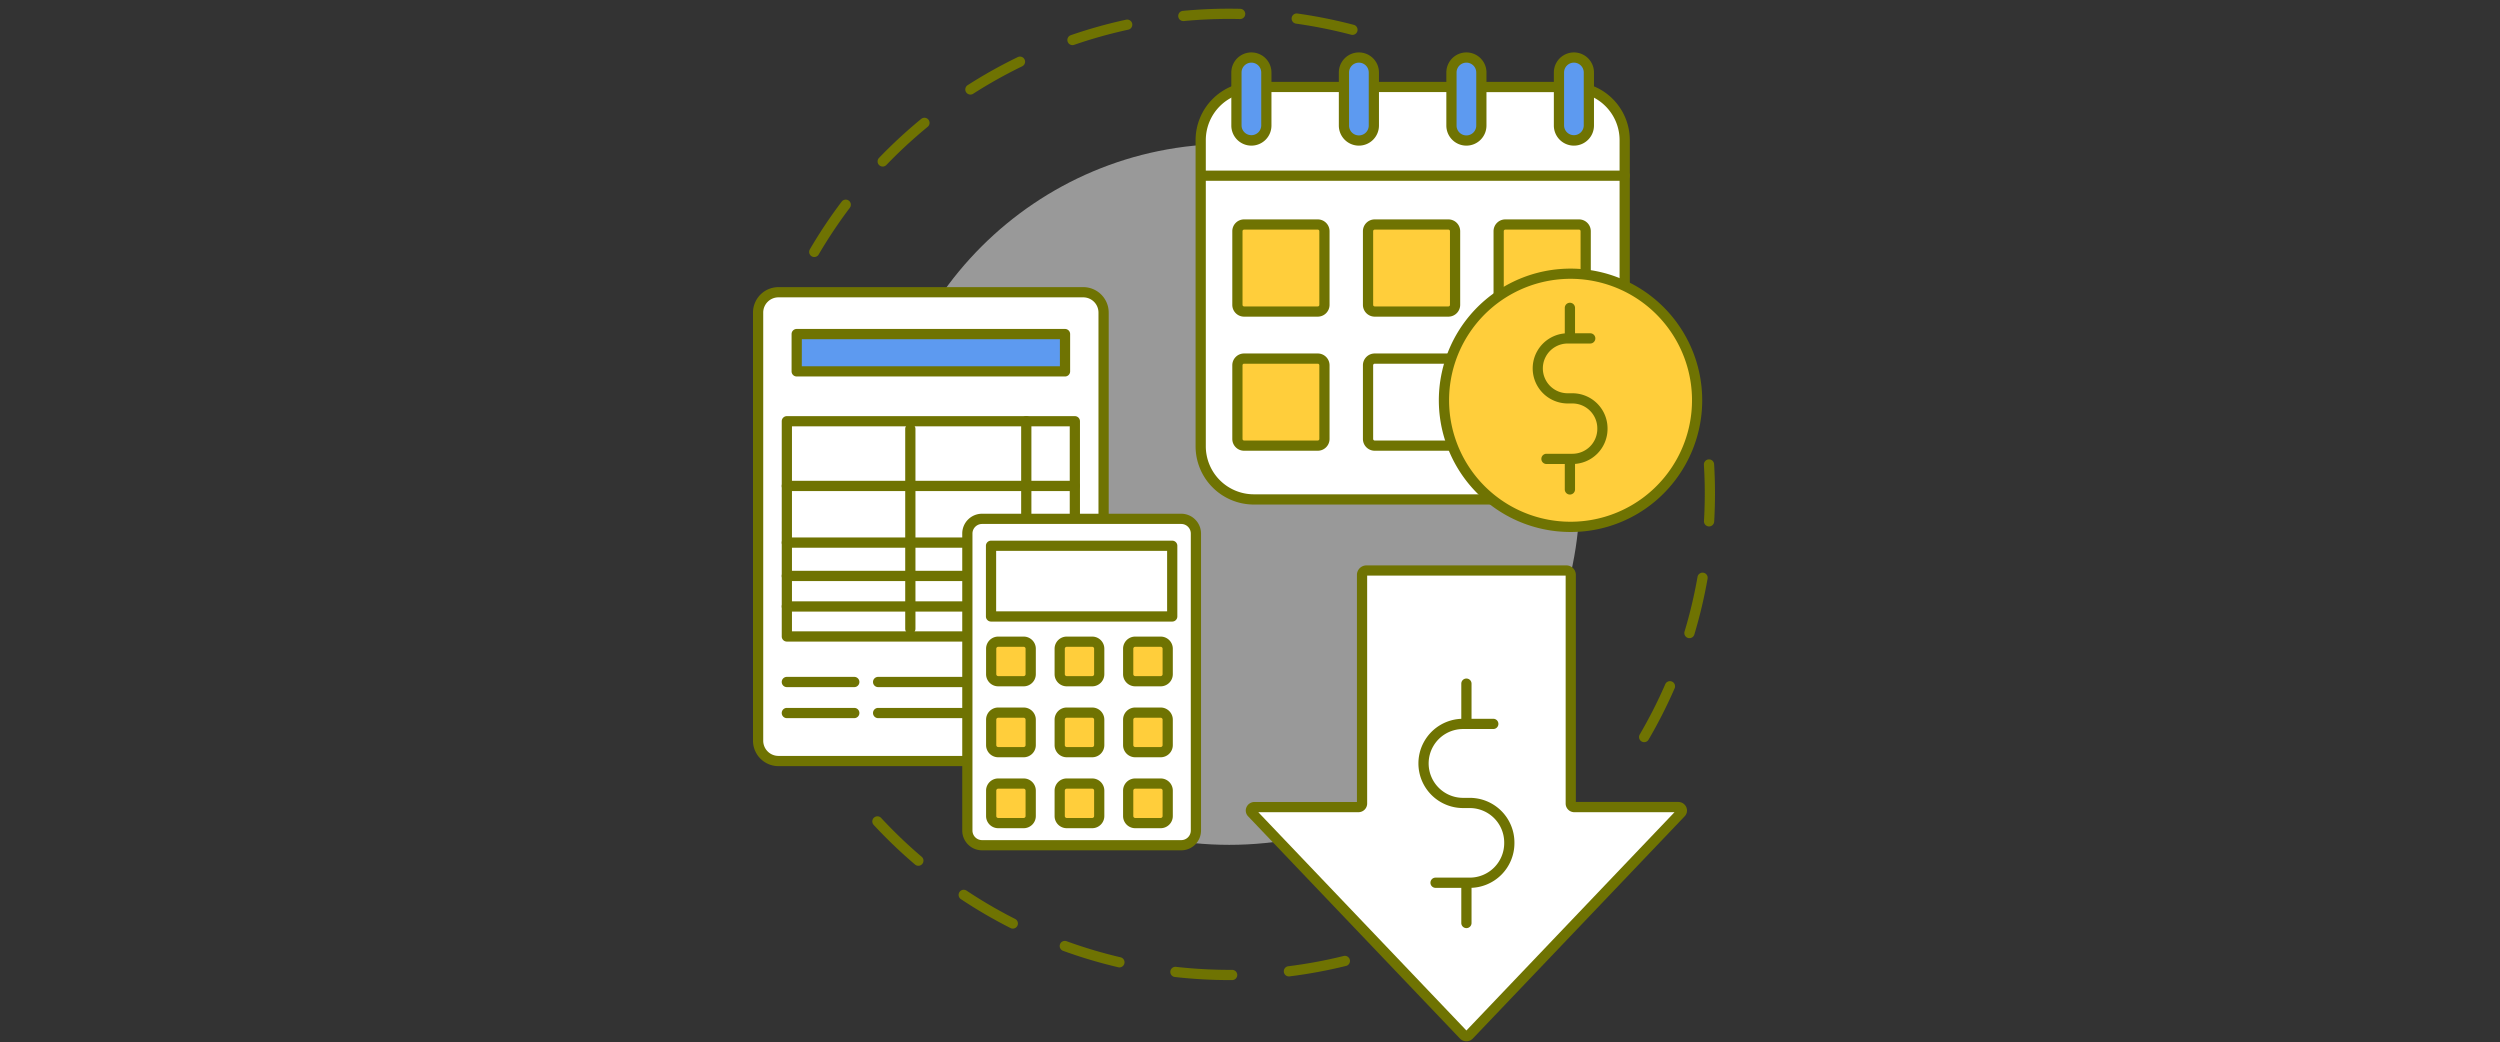 <svg xmlns="http://www.w3.org/2000/svg" width="415" height="173" viewBox="0 0 415 173">
  <rect x="0" y="0" width="415" height="173" fill="#333333" stroke="none"/>
  <g id="Grupo_60374" data-name="Grupo 60374" transform="translate(-1005 -1244)">
    <g id="Grupo_58125" data-name="Grupo 58125" transform="translate(-1087.896 358.555)">
      <g id="Grupo_58057" data-name="Grupo 58057">
        <path id="Trazado_116771" data-name="Trazado 116771" d="M2228.065,928.111a.849.849,0,0,1-.732-1.277,80.634,80.634,0,0,1,5.29-7.93.849.849,0,0,1,1.354,1.024,78.9,78.9,0,0,0-5.179,7.762A.847.847,0,0,1,2228.065,928.111Zm11.36-15.018a.848.848,0,0,1-.611-1.437c1.378-1.433,2.828-2.833,4.31-4.162.876-.785,1.781-1.561,2.69-2.307a.848.848,0,0,1,1.077,1.311c-.89.731-1.776,1.491-2.634,2.26-1.451,1.3-2.871,2.672-4.22,4.074A.845.845,0,0,1,2239.425,913.093Zm14.558-11.948a.849.849,0,0,1-.458-1.563,81.042,81.042,0,0,1,8.317-4.657.848.848,0,1,1,.74,1.527,79.36,79.36,0,0,0-8.142,4.559A.84.84,0,0,1,2253.983,901.145Zm16.945-8.21a.849.849,0,0,1-.277-1.651,80.487,80.487,0,0,1,9.178-2.571.848.848,0,1,1,.36,1.658,79.037,79.037,0,0,0-8.983,2.517A.846.846,0,0,1,2270.928,892.935Zm46.473-1.7a.849.849,0,0,1-.216-.028,80.3,80.3,0,0,0-9.15-1.838.848.848,0,1,1,.237-1.68,81.654,81.654,0,0,1,9.344,1.877.848.848,0,0,1-.215,1.669Zm-28.075-2.292a.849.849,0,0,1-.079-1.694c2.524-.24,5.092-.362,7.631-.362.627,0,1.265.007,1.9.022a.849.849,0,0,1-.04,1.7c-.617-.015-1.241-.022-1.855-.022-2.486,0-5,.119-7.47.355C2289.38,888.939,2289.353,888.941,2289.326,888.941Z" fill="#6f7302"/>
      </g>
      <g id="Grupo_58058" data-name="Grupo 58058">
        <path id="Trazado_116772" data-name="Trazado 116772" d="M2297.033,1048.14a81.6,81.6,0,0,1-8.377-.434c-.245-.025-.489-.052-.733-.079a.848.848,0,1,1,.19-1.686l.718.077a80.165,80.165,0,0,0,8.6.423h0a.849.849,0,0,1,0,1.7Zm9.815-.607a.849.849,0,0,1-.1-1.691,78.873,78.873,0,0,0,9.175-1.7.849.849,0,1,1,.408,1.648,80.724,80.724,0,0,1-9.374,1.735A.737.737,0,0,1,2306.848,1047.533Zm-28.126-1.5a.861.861,0,0,1-.194-.023,80.469,80.469,0,0,1-9.138-2.72.849.849,0,1,1,.58-1.595,78.912,78.912,0,0,0,8.945,2.663.849.849,0,0,1-.193,1.675Zm-17.7-6.441a.84.84,0,0,1-.382-.091,80.3,80.3,0,0,1-8.236-4.8.848.848,0,1,1,.94-1.412,78.971,78.971,0,0,0,8.062,4.7.849.849,0,0,1-.384,1.606Zm-15.678-10.431a.846.846,0,0,1-.55-.2,81.466,81.466,0,0,1-6.882-6.594.849.849,0,0,1,1.244-1.155,79.6,79.6,0,0,0,6.738,6.457.849.849,0,0,1-.55,1.495Z" fill="#6f7302"/>
      </g>
      <g id="Grupo_58059" data-name="Grupo 58059">
        <path id="Trazado_116773" data-name="Trazado 116773" d="M2365.825,1008.644a.848.848,0,0,1-.732-1.277,78.936,78.936,0,0,0,4.226-8.319.849.849,0,1,1,1.556.678,80.507,80.507,0,0,1-4.317,8.5A.849.849,0,0,1,2365.825,1008.644Zm7.519-17.264a.869.869,0,0,1-.245-.036.848.848,0,0,1-.568-1.057,79.293,79.293,0,0,0,2.154-9.08.848.848,0,1,1,1.671.294,80.952,80.952,0,0,1-2.2,9.275A.849.849,0,0,1,2373.344,991.38Zm3.263-18.547h-.05a.848.848,0,0,1-.8-.9c.087-1.519.131-3.058.131-4.574,0-1.582-.048-3.183-.143-4.759a.848.848,0,1,1,1.694-.1c.1,1.609.146,3.244.146,4.86,0,1.548-.045,3.12-.134,4.671A.849.849,0,0,1,2376.607,972.833Z" fill="#6f7302"/>
      </g>
      <circle id="Elipse_4207" data-name="Elipse 4207" cx="58.176" cy="58.176" r="58.176" transform="translate(2238.78 909.337)" fill="#fff" opacity="0.5"/>
      <g id="Grupo_58084" data-name="Grupo 58084">
        <g id="Grupo_58075" data-name="Grupo 58075">
          <g id="Grupo_58060" data-name="Grupo 58060">
            <path id="Trazado_116774" data-name="Trazado 116774" d="M2353.812,968.353h-52.818a8.818,8.818,0,0,1-8.783-8.852V908.735a8.818,8.818,0,0,1,8.783-8.851h52.818a8.817,8.817,0,0,1,8.783,8.851V959.5A8.817,8.817,0,0,1,2353.812,968.353Z" fill="#fff"/>
            <path id="Trazado_116775" data-name="Trazado 116775" d="M2353.812,969.2h-52.818a9.676,9.676,0,0,1-9.631-9.7V908.735a9.677,9.677,0,0,1,9.631-9.7h52.818a9.678,9.678,0,0,1,9.632,9.7V959.5A9.677,9.677,0,0,1,2353.812,969.2Zm-52.818-68.469a7.977,7.977,0,0,0-7.934,8V959.5a7.977,7.977,0,0,0,7.934,8h52.818a7.978,7.978,0,0,0,7.935-8V908.735a7.978,7.978,0,0,0-7.935-8Z" fill="#6f7302"/>
          </g>
          <g id="Grupo_58065" data-name="Grupo 58065">
            <g id="Grupo_58061" data-name="Grupo 58061">
              <path id="Trazado_116776" data-name="Trazado 116776" d="M2300.627,908.773h0a2.482,2.482,0,0,1-2.482-2.482v-8.812a2.482,2.482,0,0,1,2.482-2.482h0a2.482,2.482,0,0,1,2.482,2.482v8.812A2.482,2.482,0,0,1,2300.627,908.773Z" fill="#5d9af0"/>
              <path id="Trazado_116777" data-name="Trazado 116777" d="M2300.627,909.621a3.335,3.335,0,0,1-3.331-3.33v-8.812a3.331,3.331,0,0,1,6.662,0v8.812A3.334,3.334,0,0,1,2300.627,909.621Zm0-13.776a1.635,1.635,0,0,0-1.633,1.634v8.812a1.634,1.634,0,0,0,3.267,0v-8.812A1.636,1.636,0,0,0,2300.627,895.845Z" fill="#6f7302"/>
            </g>
            <g id="Grupo_58062" data-name="Grupo 58062">
              <path id="Trazado_116778" data-name="Trazado 116778" d="M2318.473,908.773h0a2.483,2.483,0,0,1-2.482-2.482v-8.812a2.482,2.482,0,0,1,2.482-2.482h0a2.483,2.483,0,0,1,2.483,2.482v8.812A2.483,2.483,0,0,1,2318.473,908.773Z" fill="#5d9af0"/>
              <path id="Trazado_116779" data-name="Trazado 116779" d="M2318.473,909.621a3.334,3.334,0,0,1-3.33-3.33v-8.812a3.33,3.33,0,1,1,6.661,0v8.812A3.334,3.334,0,0,1,2318.473,909.621Zm0-13.776a1.636,1.636,0,0,0-1.633,1.634v8.812a1.633,1.633,0,0,0,3.267,0v-8.812A1.636,1.636,0,0,0,2318.473,895.845Z" fill="#6f7302"/>
            </g>
            <g id="Grupo_58063" data-name="Grupo 58063">
              <path id="Trazado_116780" data-name="Trazado 116780" d="M2336.32,908.773h0a2.483,2.483,0,0,1-2.483-2.482v-8.812A2.483,2.483,0,0,1,2336.32,895h0a2.482,2.482,0,0,1,2.482,2.482v8.812A2.483,2.483,0,0,1,2336.32,908.773Z" fill="#5d9af0"/>
              <path id="Trazado_116781" data-name="Trazado 116781" d="M2336.32,909.621a3.334,3.334,0,0,1-3.331-3.33v-8.812a3.33,3.33,0,1,1,6.661,0v8.812A3.334,3.334,0,0,1,2336.32,909.621Zm0-13.776a1.636,1.636,0,0,0-1.634,1.634v8.812a1.633,1.633,0,0,0,3.267,0v-8.812A1.636,1.636,0,0,0,2336.32,895.845Z" fill="#6f7302"/>
            </g>
            <g id="Grupo_58064" data-name="Grupo 58064">
              <path id="Trazado_116782" data-name="Trazado 116782" d="M2354.166,908.773h0a2.482,2.482,0,0,1-2.482-2.482v-8.812a2.482,2.482,0,0,1,2.482-2.482h0a2.482,2.482,0,0,1,2.482,2.482v8.812A2.482,2.482,0,0,1,2354.166,908.773Z" fill="#5d9af0"/>
              <path id="Trazado_116783" data-name="Trazado 116783" d="M2354.166,909.621a3.334,3.334,0,0,1-3.331-3.33v-8.812a3.331,3.331,0,0,1,6.662,0v8.812A3.335,3.335,0,0,1,2354.166,909.621Zm0-13.776a1.636,1.636,0,0,0-1.634,1.634v8.812a1.634,1.634,0,0,0,3.267,0v-8.812A1.635,1.635,0,0,0,2354.166,895.845Z" fill="#6f7302"/>
            </g>
          </g>
          <g id="Grupo_58066" data-name="Grupo 58066">
            <path id="Trazado_116784" data-name="Trazado 116784" d="M2292.449,914.612h0Z" fill="#fff"/>
            <path id="Trazado_116785" data-name="Trazado 116785" d="M2362.595,915.461h-70.146a.849.849,0,0,1,0-1.7h70.146a.849.849,0,1,1,0,1.7Z" fill="#6f7302"/>
          </g>
          <g id="Grupo_58070" data-name="Grupo 58070">
            <g id="Grupo_58067" data-name="Grupo 58067">
              <rect id="Rectángulo_6944" data-name="Rectángulo 6944" width="14.448" height="14.448" rx="1.11" transform="translate(2298.305 922.713)" fill="#ffce3b"/>
              <path id="Trazado_116786" data-name="Trazado 116786" d="M2311.644,938.01h-12.229a1.96,1.96,0,0,1-1.958-1.958V923.823a1.96,1.96,0,0,1,1.958-1.958h12.229a1.96,1.96,0,0,1,1.958,1.958v12.229A1.96,1.96,0,0,1,2311.644,938.01Zm-12.229-14.448a.261.261,0,0,0-.261.261v12.229a.261.261,0,0,0,.261.261h12.229a.261.261,0,0,0,.261-.261V923.823a.261.261,0,0,0-.261-.261Z" fill="#6f7302"/>
            </g>
            <g id="Grupo_58068" data-name="Grupo 58068">
              <rect id="Rectángulo_6945" data-name="Rectángulo 6945" width="14.448" height="14.448" rx="1.11" transform="translate(2319.989 922.713)" fill="#ffce3b"/>
              <path id="Trazado_116787" data-name="Trazado 116787" d="M2333.328,938.01H2321.1a1.961,1.961,0,0,1-1.959-1.958V923.823a1.961,1.961,0,0,1,1.959-1.958h12.229a1.96,1.96,0,0,1,1.958,1.958v12.229A1.96,1.96,0,0,1,2333.328,938.01ZM2321.1,923.562a.261.261,0,0,0-.261.261v12.229a.261.261,0,0,0,.261.261h12.229a.261.261,0,0,0,.261-.261V923.823a.261.261,0,0,0-.261-.261Z" fill="#6f7302"/>
            </g>
            <g id="Grupo_58069" data-name="Grupo 58069">
              <rect id="Rectángulo_6946" data-name="Rectángulo 6946" width="14.448" height="14.448" rx="1.11" transform="translate(2341.672 922.713)" fill="#ffce3b"/>
              <path id="Trazado_116788" data-name="Trazado 116788" d="M2355.011,938.01h-12.229a1.96,1.96,0,0,1-1.958-1.958V923.823a1.96,1.96,0,0,1,1.958-1.958h12.229a1.96,1.96,0,0,1,1.958,1.958v12.229A1.96,1.96,0,0,1,2355.011,938.01Zm-12.229-14.448a.261.261,0,0,0-.261.261v12.229a.261.261,0,0,0,.261.261h12.229a.261.261,0,0,0,.261-.261V923.823a.261.261,0,0,0-.261-.261Z" fill="#6f7302"/>
            </g>
          </g>
          <g id="Grupo_58074" data-name="Grupo 58074">
            <g id="Grupo_58071" data-name="Grupo 58071">
              <rect id="Rectángulo_6947" data-name="Rectángulo 6947" width="14.448" height="14.448" rx="1.11" transform="translate(2298.305 944.972)" fill="#ffce3b"/>
              <path id="Trazado_116789" data-name="Trazado 116789" d="M2311.644,960.269h-12.229a1.961,1.961,0,0,1-1.958-1.959V946.081a1.96,1.96,0,0,1,1.958-1.958h12.229a1.96,1.96,0,0,1,1.958,1.958V958.31A1.961,1.961,0,0,1,2311.644,960.269Zm-12.229-14.449a.261.261,0,0,0-.261.261V958.31a.261.261,0,0,0,.261.261h12.229a.261.261,0,0,0,.261-.261V946.081a.261.261,0,0,0-.261-.261Z" fill="#6f7302"/>
            </g>
            <g id="Grupo_58072" data-name="Grupo 58072">
              <rect id="Rectángulo_6948" data-name="Rectángulo 6948" width="14.448" height="14.448" rx="1.11" transform="translate(2319.989 944.972)" fill="#fff"/>
              <path id="Trazado_116790" data-name="Trazado 116790" d="M2333.328,960.269H2321.1a1.962,1.962,0,0,1-1.959-1.959V946.081a1.961,1.961,0,0,1,1.959-1.958h12.229a1.961,1.961,0,0,1,1.958,1.958V958.31A1.961,1.961,0,0,1,2333.328,960.269ZM2321.1,945.82a.261.261,0,0,0-.261.261V958.31a.261.261,0,0,0,.261.261h12.229a.261.261,0,0,0,.261-.261V946.081a.261.261,0,0,0-.261-.261Z" fill="#6f7302"/>
            </g>
            <g id="Grupo_58073" data-name="Grupo 58073">
              <rect id="Rectángulo_6949" data-name="Rectángulo 6949" width="14.448" height="14.448" rx="1.11" transform="translate(2341.672 944.972)" fill="#fff"/>
              <path id="Trazado_116791" data-name="Trazado 116791" d="M2355.011,960.269h-12.229a1.961,1.961,0,0,1-1.958-1.959V946.081a1.96,1.96,0,0,1,1.958-1.958h12.229a1.96,1.96,0,0,1,1.958,1.958V958.31A1.961,1.961,0,0,1,2355.011,960.269Zm-12.229-14.449a.261.261,0,0,0-.261.261V958.31a.261.261,0,0,0,.261.261h12.229a.261.261,0,0,0,.261-.261V946.081a.261.261,0,0,0-.261-.261Z" fill="#6f7302"/>
            </g>
          </g>
        </g>
        <g id="Grupo_58083" data-name="Grupo 58083">
          <g id="Grupo_58078" data-name="Grupo 58078">
            <g id="Grupo_58077" data-name="Grupo 58077">
              <g id="Grupo_58076" data-name="Grupo 58076">
                <circle id="Elipse_4208" data-name="Elipse 4208" cx="21.021" cy="21.021" r="21.021" transform="matrix(0.877, -0.48, 0.48, 0.877, 2325.065, 943.533)" fill="#ffce3b"/>
                <path id="Trazado_116792" data-name="Trazado 116792" d="M2353.563,973.756a21.86,21.86,0,1,1,17.957-9.336A21.745,21.745,0,0,1,2353.563,973.756Zm.059-42.028a20.163,20.163,0,1,0,11.526,3.63A20.165,20.165,0,0,0,2353.622,931.728Z" fill="#6f7302"/>
              </g>
            </g>
          </g>
          <g id="Grupo_58082" data-name="Grupo 58082">
            <g id="Grupo_58079" data-name="Grupo 58079">
              <path id="Trazado_116793" data-name="Trazado 116793" d="M2353.921,962.471h-4.31a.849.849,0,1,1,0-1.7h4.31a4.134,4.134,0,0,0,4.129-4.128v-.093a4.134,4.134,0,0,0-4.129-4.129h-.848a5.826,5.826,0,0,1,0-11.651h3.8a.848.848,0,1,1,0,1.7h-3.8a4.129,4.129,0,0,0,0,8.257h.848a5.833,5.833,0,0,1,5.826,5.826v.093A5.832,5.832,0,0,1,2353.921,962.471Z" fill="#6f7302"/>
            </g>
            <g id="Grupo_58080" data-name="Grupo 58080">
              <path id="Trazado_116794" data-name="Trazado 116794" d="M2353.5,941.789a.849.849,0,0,1-.849-.849v-4.388a.849.849,0,1,1,1.7,0v4.388A.849.849,0,0,1,2353.5,941.789Z" fill="#6f7302"/>
            </g>
            <g id="Grupo_58081" data-name="Grupo 58081">
              <path id="Trazado_116795" data-name="Trazado 116795" d="M2353.5,967.541a.849.849,0,0,1-.849-.849V962.3a.849.849,0,1,1,1.7,0v4.388A.849.849,0,0,1,2353.5,967.541Z" fill="#6f7302"/>
            </g>
          </g>
        </g>
      </g>
      <g id="Grupo_58091" data-name="Grupo 58091">
        <g id="Grupo_58086" data-name="Grupo 58086">
          <g id="Grupo_58085" data-name="Grupo 58085">
            <path id="Trazado_116796" data-name="Trazado 116796" d="M2300.7,1020.369l35.166,36.888a.634.634,0,0,0,.906,0l35.165-36.888a.568.568,0,0,0-.453-.951h-17.234a.589.589,0,0,1-.607-.57V980.856a.732.732,0,0,0-.754-.707h-33.14a.732.732,0,0,0-.754.707v37.992a.59.59,0,0,1-.608.57h-17.234A.568.568,0,0,0,2300.7,1020.369Z" fill="#fff"/>
            <path id="Trazado_116797" data-name="Trazado 116797" d="M2336.32,1058.3a1.478,1.478,0,0,1-1.067-.453l-35.166-36.889a1.375,1.375,0,0,1-.277-1.512,1.454,1.454,0,0,1,1.344-.872h16.993V980.856a1.582,1.582,0,0,1,1.6-1.556h33.14a1.582,1.582,0,0,1,1.6,1.556v37.714h16.993a1.453,1.453,0,0,1,1.344.872,1.375,1.375,0,0,1-.277,1.512l-35.165,36.889A1.48,1.48,0,0,1,2336.32,1058.3Zm-34.544-38.029,34.544,36.236,34.543-36.236h-16.612a1.44,1.44,0,0,1-1.456-1.419V981h-32.951v37.85a1.44,1.44,0,0,1-1.456,1.419Zm-.461-.484Z" fill="#6f7302"/>
          </g>
        </g>
        <g id="Grupo_58090" data-name="Grupo 58090">
          <g id="Grupo_58087" data-name="Grupo 58087">
            <path id="Trazado_116798" data-name="Trazado 116798" d="M2340.777,1005.615h-5.016a6.56,6.56,0,0,0-6.561,6.561h0a6.56,6.56,0,0,0,6.561,6.561h1.117a6.562,6.562,0,0,1,6.562,6.561v.122a6.562,6.562,0,0,1-6.562,6.562H2331.2Z" fill="#fff"/>
            <path id="Trazado_116799" data-name="Trazado 116799" d="M2336.878,1032.83H2331.2a.848.848,0,1,1,0-1.7h5.681a5.72,5.72,0,0,0,5.713-5.713v-.122a5.719,5.719,0,0,0-5.713-5.712h-1.117a7.41,7.41,0,0,1,0-14.82h5.016a.849.849,0,0,1,0,1.7h-5.016a5.712,5.712,0,1,0,0,11.425h1.117a7.418,7.418,0,0,1,7.41,7.41v.122A7.418,7.418,0,0,1,2336.878,1032.83Z" fill="#6f7302"/>
          </g>
          <g id="Grupo_58088" data-name="Grupo 58088">
            <path id="Trazado_116800" data-name="Trazado 116800" d="M2336.32,998.932v0Z" fill="#fff"/>
            <path id="Trazado_116801" data-name="Trazado 116801" d="M2336.32,1005.566a.849.849,0,0,1-.849-.849v-5.785a.849.849,0,1,1,1.7,0v5.785A.849.849,0,0,1,2336.32,1005.566Z" fill="#6f7302"/>
          </g>
          <g id="Grupo_58089" data-name="Grupo 58089">
            <path id="Trazado_116802" data-name="Trazado 116802" d="M2336.32,1032.879v0Z" fill="#fff"/>
            <path id="Trazado_116803" data-name="Trazado 116803" d="M2336.32,1039.513a.849.849,0,0,1-.849-.849v-5.785a.849.849,0,0,1,1.7,0v5.785A.848.848,0,0,1,2336.32,1039.513Z" fill="#6f7302"/>
          </g>
        </g>
      </g>
      <g id="Grupo_58124" data-name="Grupo 58124">
        <g id="Grupo_58108" data-name="Grupo 58108">
          <g id="Grupo_58093" data-name="Grupo 58093">
            <g id="Grupo_58092" data-name="Grupo 58092">
              <rect id="Rectángulo_6950" data-name="Rectángulo 6950" width="57.347" height="77.818" rx="3.374" transform="translate(2218.744 933.957)" fill="#fff"/>
              <path id="Trazado_116804" data-name="Trazado 116804" d="M2272.717,1012.623h-50.6a4.227,4.227,0,0,1-4.223-4.223V937.331a4.227,4.227,0,0,1,4.223-4.223h50.6a4.227,4.227,0,0,1,4.223,4.223V1008.4A4.227,4.227,0,0,1,2272.717,1012.623Zm-50.6-77.818a2.529,2.529,0,0,0-2.526,2.526V1008.4a2.529,2.529,0,0,0,2.526,2.526h50.6a2.529,2.529,0,0,0,2.526-2.526V937.331a2.529,2.529,0,0,0-2.526-2.526Z" fill="#6f7302"/>
            </g>
          </g>
          <g id="Grupo_58098" data-name="Grupo 58098">
            <g id="Grupo_58094" data-name="Grupo 58094">
              <path id="Trazado_116805" data-name="Trazado 116805" d="M2260.159,999.507h-21.493a.849.849,0,1,1,0-1.7h21.493a.849.849,0,0,1,0,1.7Z" fill="#6f7302"/>
            </g>
            <g id="Grupo_58095" data-name="Grupo 58095">
              <path id="Trazado_116806" data-name="Trazado 116806" d="M2260.159,1004.657h-21.493a.849.849,0,1,1,0-1.7h21.493a.849.849,0,0,1,0,1.7Z" fill="#6f7302"/>
            </g>
            <g id="Grupo_58096" data-name="Grupo 58096">
              <path id="Trazado_116807" data-name="Trazado 116807" d="M2234.706,999.507h-11.192a.849.849,0,1,1,0-1.7h11.192a.849.849,0,1,1,0,1.7Z" fill="#6f7302"/>
            </g>
            <g id="Grupo_58097" data-name="Grupo 58097">
              <path id="Trazado_116808" data-name="Trazado 116808" d="M2234.706,1004.657h-11.192a.849.849,0,0,1,0-1.7h11.192a.849.849,0,0,1,0,1.7Z" fill="#6f7302"/>
            </g>
          </g>
          <g id="Grupo_58105" data-name="Grupo 58105">
            <g id="Grupo_58099" data-name="Grupo 58099">
              <rect id="Rectángulo_6951" data-name="Rectángulo 6951" width="47.808" height="35.725" transform="translate(2223.514 955.373)" fill="#fff"/>
              <path id="Trazado_116809" data-name="Trazado 116809" d="M2271.322,991.947h-47.808a.849.849,0,0,1-.849-.849V955.373a.849.849,0,0,1,.849-.849h47.808a.849.849,0,0,1,.849.849V991.1A.849.849,0,0,1,2271.322,991.947Zm-46.96-1.7h46.112V956.221h-46.112Z" fill="#6f7302"/>
            </g>
            <g id="Grupo_58100" data-name="Grupo 58100">
              <path id="Trazado_116810" data-name="Trazado 116810" d="M2223.514,966.115h0Z" fill="#fff"/>
              <path id="Trazado_116811" data-name="Trazado 116811" d="M2271.322,966.963h-47.808a.849.849,0,1,1,0-1.7h47.808a.849.849,0,1,1,0,1.7Z" fill="#6f7302"/>
            </g>
            <g id="Grupo_58101" data-name="Grupo 58101">
              <path id="Trazado_116812" data-name="Trazado 116812" d="M2223.514,975.519h0Z" fill="#fff"/>
              <path id="Trazado_116813" data-name="Trazado 116813" d="M2271.322,976.368h-47.808a.849.849,0,0,1,0-1.7h47.808a.849.849,0,0,1,0,1.7Z" fill="#6f7302"/>
            </g>
            <g id="Grupo_58102" data-name="Grupo 58102">
              <path id="Trazado_116814" data-name="Trazado 116814" d="M2223.514,981.055h0Z" fill="#fff"/>
              <path id="Trazado_116815" data-name="Trazado 116815" d="M2271.322,981.9h-47.808a.849.849,0,1,1,0-1.7h47.808a.849.849,0,1,1,0,1.7Z" fill="#6f7302"/>
            </g>
            <g id="Grupo_58103" data-name="Grupo 58103">
              <path id="Trazado_116816" data-name="Trazado 116816" d="M2223.514,986.117h0Z" fill="#fff"/>
              <path id="Trazado_116817" data-name="Trazado 116817" d="M2271.322,986.966h-47.808a.849.849,0,1,1,0-1.7h47.808a.849.849,0,1,1,0,1.7Z" fill="#6f7302"/>
            </g>
            <g id="Grupo_58104" data-name="Grupo 58104">
              <path id="Trazado_116818" data-name="Trazado 116818" d="M2263.256,955.373v0Z" fill="#fff"/>
              <path id="Trazado_116819" data-name="Trazado 116819" d="M2263.256,991.947a.849.849,0,0,1-.848-.849V955.373a.849.849,0,1,1,1.7,0V991.1A.849.849,0,0,1,2263.256,991.947Z" fill="#6f7302"/>
            </g>
          </g>
          <g id="Grupo_58106" data-name="Grupo 58106">
            <path id="Trazado_116820" data-name="Trazado 116820" d="M2244.009,990.675a.849.849,0,0,1-.848-.849V956.645a.849.849,0,1,1,1.7,0v33.181A.849.849,0,0,1,2244.009,990.675Z" fill="#6f7302"/>
          </g>
          <g id="Grupo_58107" data-name="Grupo 58107">
            <rect id="Rectángulo_6952" data-name="Rectángulo 6952" width="44.543" height="6.192" transform="translate(2225.146 940.901)" fill="#5d9af0"/>
            <path id="Trazado_116821" data-name="Trazado 116821" d="M2269.689,947.942h-44.543a.849.849,0,0,1-.848-.849V940.9a.849.849,0,0,1,.848-.849h44.543a.849.849,0,0,1,.849.849v6.192A.849.849,0,0,1,2269.689,947.942Zm-43.694-1.7h42.846V941.75H2226Z" fill="#6f7302"/>
          </g>
        </g>
        <g id="Grupo_58123" data-name="Grupo 58123">
          <g id="Grupo_58122" data-name="Grupo 58122">
            <g id="Grupo_58121" data-name="Grupo 58121">
              <g id="Grupo_58109" data-name="Grupo 58109">
                <rect id="Rectángulo_6953" data-name="Rectángulo 6953" width="37.941" height="54.177" rx="2.439" transform="translate(2253.476 971.57)" fill="#fff"/>
                <path id="Trazado_116822" data-name="Trazado 116822" d="M2288.978,1026.6h-33.062a3.292,3.292,0,0,1-3.288-3.288v-49.3a3.292,3.292,0,0,1,3.288-3.288h33.062a3.292,3.292,0,0,1,3.288,3.288v49.3A3.292,3.292,0,0,1,2288.978,1026.6Zm-33.062-54.177a1.593,1.593,0,0,0-1.591,1.591v49.3a1.593,1.593,0,0,0,1.591,1.591h33.062a1.593,1.593,0,0,0,1.591-1.591v-49.3a1.593,1.593,0,0,0-1.591-1.591Z" fill="#6f7302"/>
              </g>
              <g id="Grupo_58110" data-name="Grupo 58110">
                <rect id="Rectángulo_6954" data-name="Rectángulo 6954" width="30.078" height="11.733" transform="translate(2257.408 976.044)" fill="#fff"/>
                <path id="Trazado_116823" data-name="Trazado 116823" d="M2287.486,988.626h-30.078a.849.849,0,0,1-.849-.848V976.045a.849.849,0,0,1,.849-.849h30.078a.849.849,0,0,1,.848.849v11.733A.848.848,0,0,1,2287.486,988.626Zm-29.23-1.7h28.381V976.893h-28.381Z" fill="#6f7302"/>
              </g>
              <g id="Grupo_58120" data-name="Grupo 58120">
                <g id="Grupo_58111" data-name="Grupo 58111">
                  <rect id="Rectángulo_6955" data-name="Rectángulo 6955" width="6.56" height="6.561" rx="1.168" transform="translate(2257.429 991.967)" fill="#ffce3b"/>
                  <path id="Trazado_116824" data-name="Trazado 116824" d="M2262.822,999.376H2258.6a2.018,2.018,0,0,1-2.016-2.016v-4.225a2.018,2.018,0,0,1,2.016-2.016h4.225a2.019,2.019,0,0,1,2.017,2.016v4.225A2.019,2.019,0,0,1,2262.822,999.376Zm-4.225-6.56a.319.319,0,0,0-.319.319v4.225a.319.319,0,0,0,.319.319h4.225a.319.319,0,0,0,.319-.319v-4.225a.319.319,0,0,0-.319-.319Z" fill="#6f7302"/>
                </g>
                <g id="Grupo_58112" data-name="Grupo 58112">
                  <rect id="Rectángulo_6956" data-name="Rectángulo 6956" width="6.561" height="6.561" rx="1.168" transform="translate(2268.802 991.967)" fill="#ffce3b"/>
                  <path id="Trazado_116825" data-name="Trazado 116825" d="M2274.2,999.376h-4.226a2.018,2.018,0,0,1-2.016-2.016v-4.225a2.018,2.018,0,0,1,2.016-2.016h4.226a2.018,2.018,0,0,1,2.016,2.016v4.225A2.018,2.018,0,0,1,2274.2,999.376Zm-4.226-6.56a.319.319,0,0,0-.319.319v4.225a.319.319,0,0,0,.319.319h4.226a.319.319,0,0,0,.319-.319v-4.225a.319.319,0,0,0-.319-.319Z" fill="#6f7302"/>
                </g>
                <g id="Grupo_58113" data-name="Grupo 58113">
                  <rect id="Rectángulo_6957" data-name="Rectángulo 6957" width="6.561" height="6.561" rx="1.168" transform="translate(2280.174 991.967)" fill="#ffce3b"/>
                  <path id="Trazado_116826" data-name="Trazado 116826" d="M2285.567,999.376h-4.225a2.018,2.018,0,0,1-2.016-2.016v-4.225a2.018,2.018,0,0,1,2.016-2.016h4.225a2.018,2.018,0,0,1,2.016,2.016v4.225A2.018,2.018,0,0,1,2285.567,999.376Zm-4.225-6.56a.319.319,0,0,0-.319.319v4.225a.319.319,0,0,0,.319.319h4.225a.319.319,0,0,0,.319-.319v-4.225a.319.319,0,0,0-.319-.319Z" fill="#6f7302"/>
                </g>
                <g id="Grupo_58114" data-name="Grupo 58114">
                  <rect id="Rectángulo_6958" data-name="Rectángulo 6958" width="6.56" height="6.56" rx="1.168" transform="translate(2257.429 1003.743)" fill="#ffce3b"/>
                  <path id="Trazado_116827" data-name="Trazado 116827" d="M2262.822,1011.152H2258.6a2.019,2.019,0,0,1-2.016-2.017v-4.225a2.018,2.018,0,0,1,2.016-2.016h4.225a2.019,2.019,0,0,1,2.017,2.016v4.225A2.02,2.02,0,0,1,2262.822,1011.152Zm-4.225-6.561a.319.319,0,0,0-.319.319v4.225a.319.319,0,0,0,.319.319h4.225a.319.319,0,0,0,.319-.319v-4.225a.319.319,0,0,0-.319-.319Z" fill="#6f7302"/>
                </g>
                <g id="Grupo_58115" data-name="Grupo 58115">
                  <rect id="Rectángulo_6959" data-name="Rectángulo 6959" width="6.561" height="6.56" rx="1.168" transform="translate(2268.802 1003.743)" fill="#ffce3b"/>
                  <path id="Trazado_116828" data-name="Trazado 116828" d="M2274.2,1011.152h-4.226a2.019,2.019,0,0,1-2.016-2.017v-4.225a2.018,2.018,0,0,1,2.016-2.016h4.226a2.018,2.018,0,0,1,2.016,2.016v4.225A2.019,2.019,0,0,1,2274.2,1011.152Zm-4.226-6.561a.319.319,0,0,0-.319.319v4.225a.319.319,0,0,0,.319.319h4.226a.319.319,0,0,0,.319-.319v-4.225a.319.319,0,0,0-.319-.319Z" fill="#6f7302"/>
                </g>
                <g id="Grupo_58116" data-name="Grupo 58116">
                  <rect id="Rectángulo_6960" data-name="Rectángulo 6960" width="6.561" height="6.56" rx="1.168" transform="translate(2280.174 1003.743)" fill="#ffce3b"/>
                  <path id="Trazado_116829" data-name="Trazado 116829" d="M2285.567,1011.152h-4.225a2.019,2.019,0,0,1-2.016-2.017v-4.225a2.018,2.018,0,0,1,2.016-2.016h4.225a2.018,2.018,0,0,1,2.016,2.016v4.225A2.019,2.019,0,0,1,2285.567,1011.152Zm-4.225-6.561a.319.319,0,0,0-.319.319v4.225a.319.319,0,0,0,.319.319h4.225a.319.319,0,0,0,.319-.319v-4.225a.319.319,0,0,0-.319-.319Z" fill="#6f7302"/>
                </g>
                <g id="Grupo_58117" data-name="Grupo 58117">
                  <rect id="Rectángulo_6961" data-name="Rectángulo 6961" width="6.56" height="6.561" rx="1.168" transform="translate(2257.429 1015.518)" fill="#ffce3b"/>
                  <path id="Trazado_116830" data-name="Trazado 116830" d="M2262.822,1022.927H2258.6a2.018,2.018,0,0,1-2.016-2.016v-4.225a2.019,2.019,0,0,1,2.016-2.017h4.225a2.02,2.02,0,0,1,2.017,2.017v4.225A2.019,2.019,0,0,1,2262.822,1022.927Zm-4.225-6.561a.32.32,0,0,0-.319.32v4.225a.319.319,0,0,0,.319.319h4.225a.319.319,0,0,0,.319-.319v-4.225a.32.32,0,0,0-.319-.32Z" fill="#6f7302"/>
                </g>
                <g id="Grupo_58118" data-name="Grupo 58118">
                  <rect id="Rectángulo_6962" data-name="Rectángulo 6962" width="6.561" height="6.561" rx="1.168" transform="translate(2268.802 1015.518)" fill="#ffce3b"/>
                  <path id="Trazado_116831" data-name="Trazado 116831" d="M2274.2,1022.927h-4.226a2.019,2.019,0,0,1-2.016-2.016v-4.225a2.019,2.019,0,0,1,2.016-2.017h4.226a2.019,2.019,0,0,1,2.016,2.017v4.225A2.019,2.019,0,0,1,2274.2,1022.927Zm-4.226-6.561a.32.32,0,0,0-.319.32v4.225a.319.319,0,0,0,.319.319h4.226a.319.319,0,0,0,.319-.319v-4.225a.32.32,0,0,0-.319-.32Z" fill="#6f7302"/>
                </g>
                <g id="Grupo_58119" data-name="Grupo 58119">
                  <rect id="Rectángulo_6963" data-name="Rectángulo 6963" width="6.561" height="6.561" rx="1.168" transform="translate(2280.174 1015.518)" fill="#ffce3b"/>
                  <path id="Trazado_116832" data-name="Trazado 116832" d="M2285.567,1022.927h-4.225a2.019,2.019,0,0,1-2.016-2.016v-4.225a2.019,2.019,0,0,1,2.016-2.017h4.225a2.019,2.019,0,0,1,2.016,2.017v4.225A2.019,2.019,0,0,1,2285.567,1022.927Zm-4.225-6.561a.32.32,0,0,0-.319.32v4.225a.319.319,0,0,0,.319.319h4.225a.319.319,0,0,0,.319-.319v-4.225a.32.32,0,0,0-.319-.32Z" fill="#6f7302"/>
                </g>
              </g>
            </g>
          </g>
        </g>
      </g>
    </g>
    <rect id="Rectángulo_7498" data-name="Rectángulo 7498" width="415" height="173" transform="translate(1005 1244)" fill="none"/>
  </g>
</svg>
